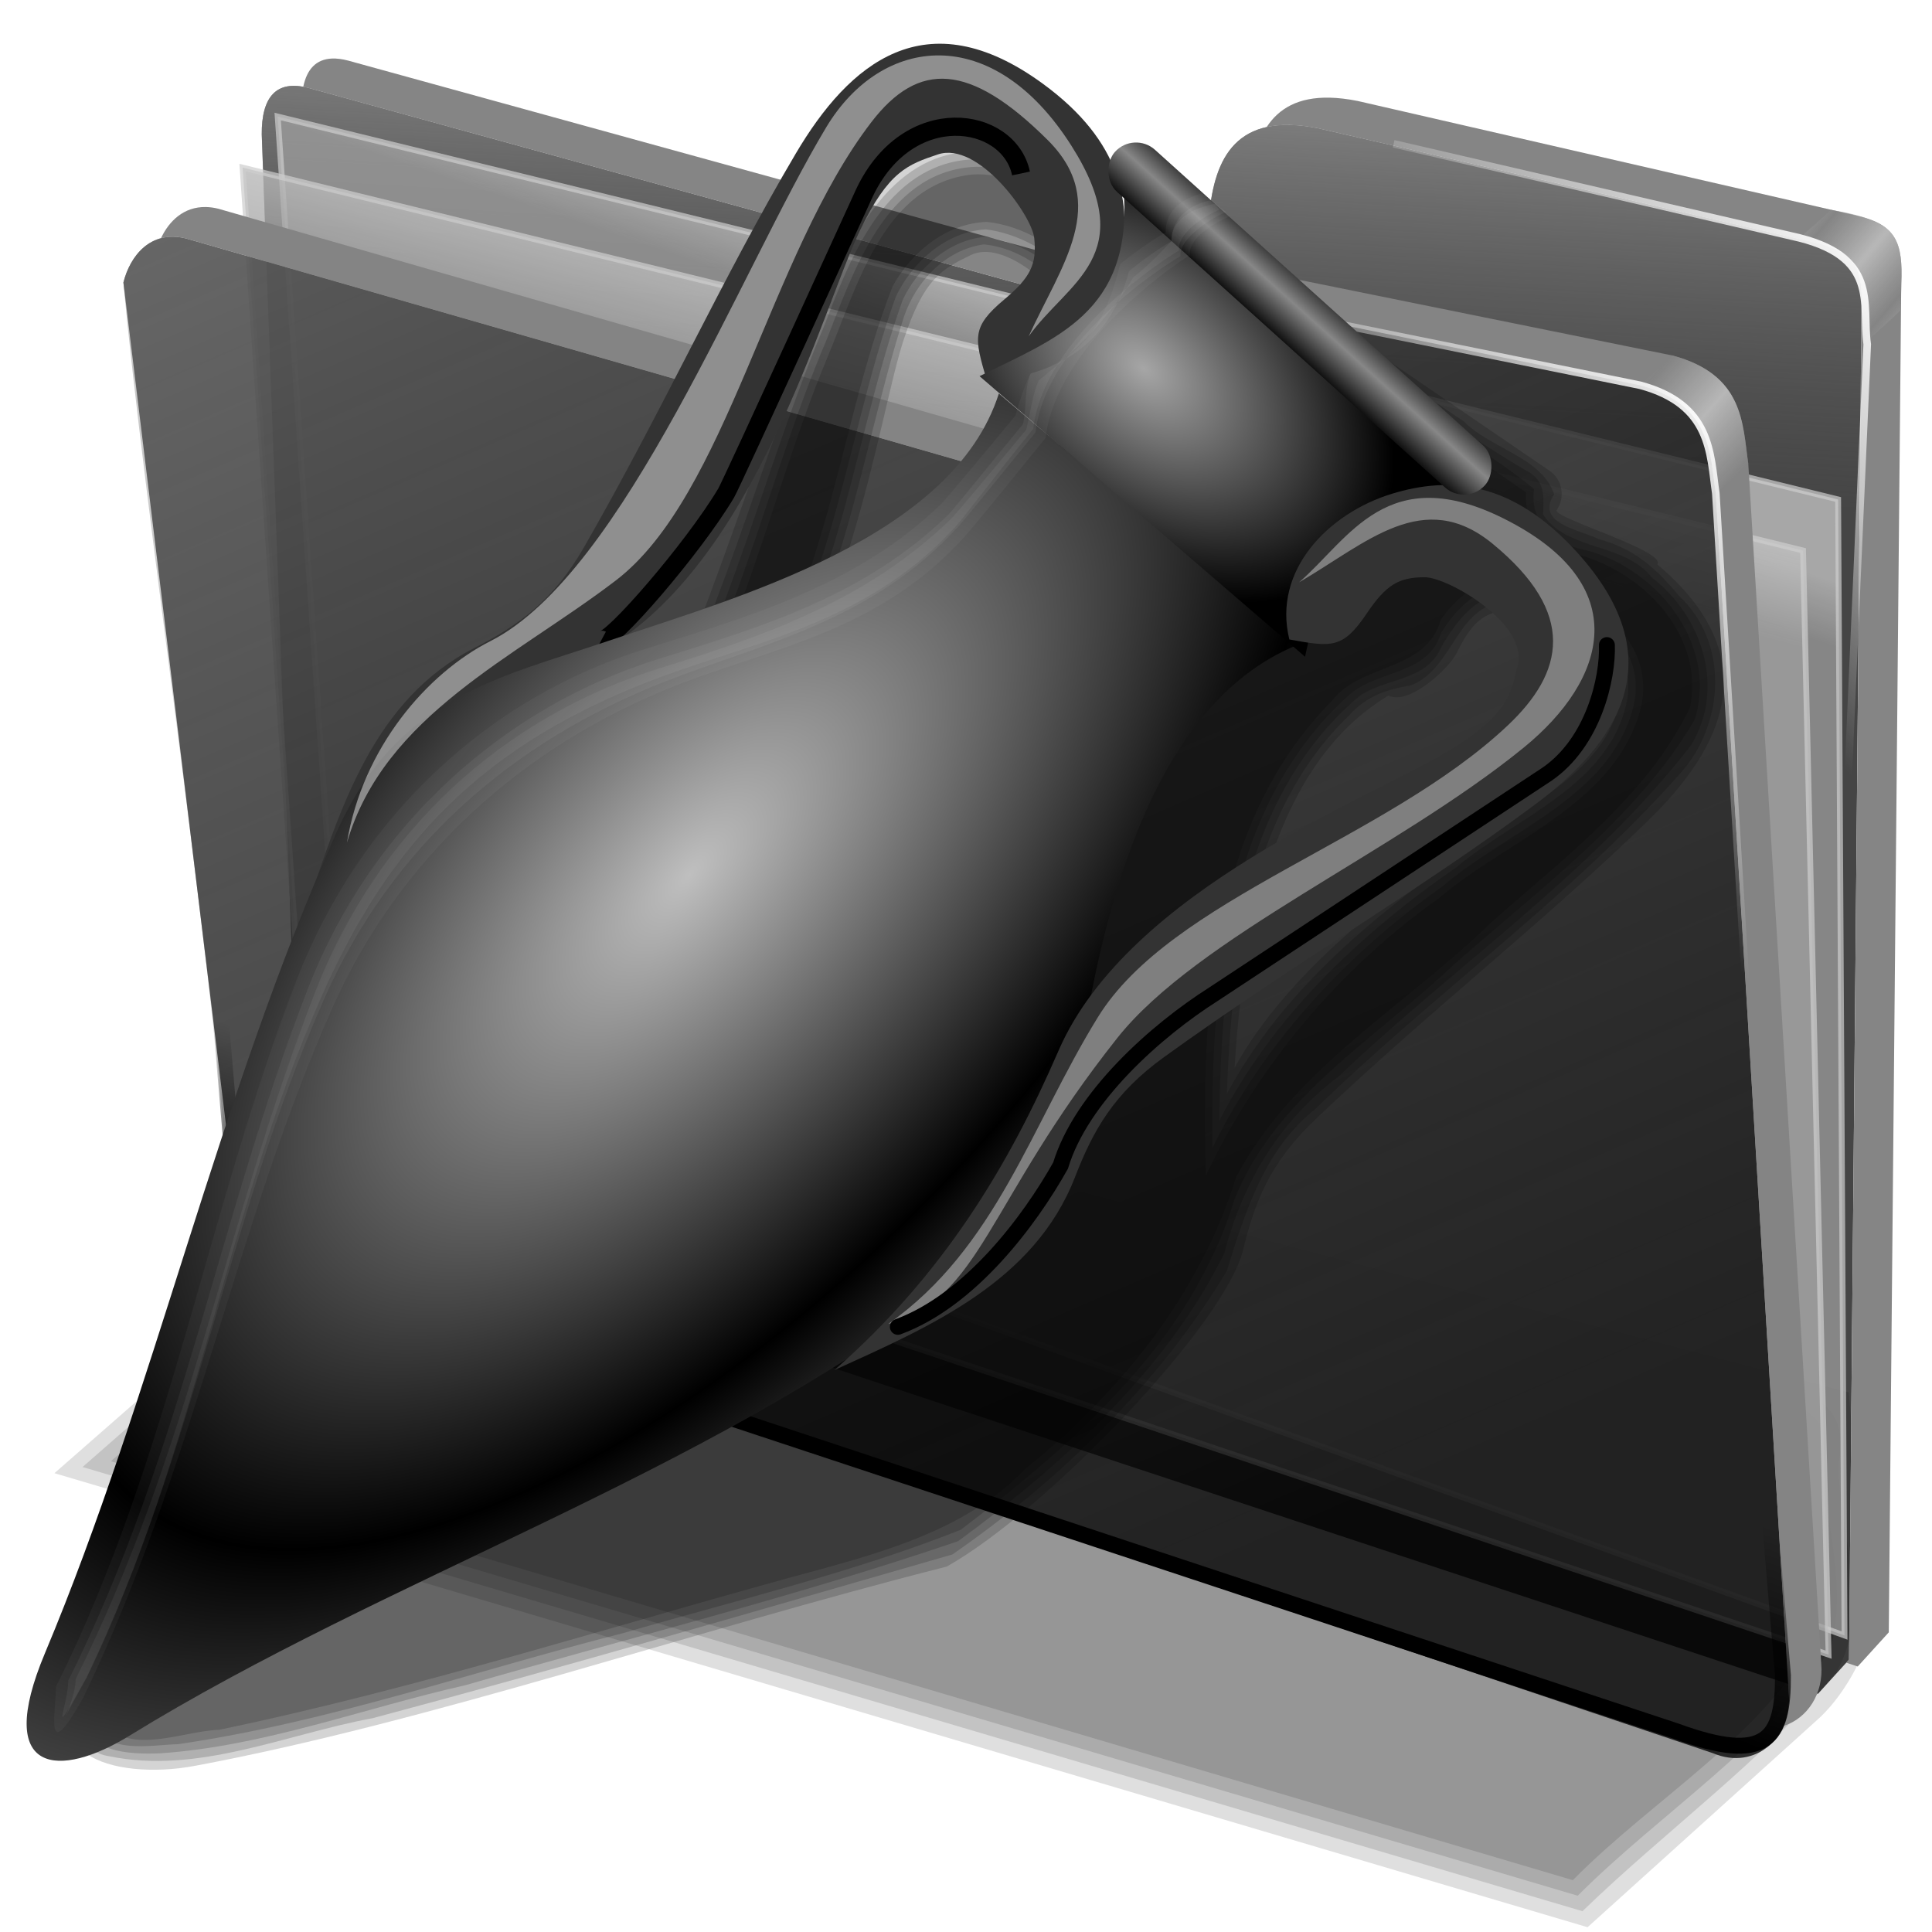 <?xml version="1.0" encoding="UTF-8" standalone="no"?>
<!-- Created with Inkscape (http://www.inkscape.org/) -->

<svg
   xmlns:dc="http://purl.org/dc/elements/1.1/"
   xmlns:cc="http://creativecommons.org/ns#"
   xmlns:rdf="http://www.w3.org/1999/02/22-rdf-syntax-ns#"
   xmlns:svg="http://www.w3.org/2000/svg"
   xmlns="http://www.w3.org/2000/svg"
   xmlns:xlink="http://www.w3.org/1999/xlink"
   xmlns:sodipodi="http://sodipodi.sourceforge.net/DTD/sodipodi-0.dtd"
   xmlns:inkscape="http://www.inkscape.org/namespaces/inkscape"
   version="1.1"
   id="svg2"
   width="255"
   height="255"
   viewBox="0 0 255 255"
   sodipodi:docname="Amphora.svg"
   inkscape:version="0.92.5 (2060ec1f9f, 2020-04-08)">
  <defs
     id="defs6">
    <linearGradient
       id="linearGradient865"
       inkscape:collect="always">
      <stop
         id="stop861"
         offset="0"
         style="stop-color:#bfbfbf;stop-opacity:1" />
      <stop
         id="stop863"
         offset="1"
         style="stop-color:#000000;stop-opacity:1" />
    </linearGradient>
    <linearGradient
       id="linearGradient847"
       inkscape:collect="always">
      <stop
         id="stop843"
         offset="0"
         style="stop-color:#878787;stop-opacity:1" />
      <stop
         id="stop845"
         offset="1"
         style="stop-color:#000000;stop-opacity:1" />
    </linearGradient>
    <linearGradient
       inkscape:collect="always"
       id="linearGradient823">
      <stop
         style="stop-color:#a6a6a6;stop-opacity:1"
         offset="0"
         id="stop819" />
      <stop
         style="stop-color:#000000;stop-opacity:1"
         offset="1"
         id="stop821" />
    </linearGradient>
    <radialGradient
       inkscape:collect="always"
       xlink:href="#linearGradient865"
       id="radialGradient825"
       cx="132.639"
       cy="261.353"
       fx="132.639"
       fy="261.353"
       r="94.316"
       gradientTransform="matrix(0.412,0.371,-0.782,0.868,-17.924,-152.546)"
       gradientUnits="userSpaceOnUse"
       spreadMethod="reflect" />
    <radialGradient
       inkscape:collect="always"
       xlink:href="#linearGradient823"
       id="radialGradient837"
       cx="127.369"
       cy="75.231"
       fx="127.369"
       fy="75.231"
       r="51.897"
       gradientTransform="matrix(0.558,0.472,-0.307,0.363,-155.646,-30.756)"
       gradientUnits="userSpaceOnUse" />
    <linearGradient
       inkscape:collect="always"
       xlink:href="#linearGradient847"
       id="linearGradient870"
       x1="147.686"
       y1="32.008"
       x2="147.686"
       y2="41.554"
       gradientUnits="userSpaceOnUse"
       spreadMethod="reflect"
       gradientTransform="matrix(0.555,0,0,0.555,-115.43,76.773)" />
    <filter
       inkscape:collect="always"
       style="color-interpolation-filters:sRGB"
       id="filter876"
       x="-0.024"
       width="1.048"
       y="-0.024"
       height="1.048">
      <feGaussianBlur
         inkscape:collect="always"
         stdDeviation="1.017"
         id="feGaussianBlur878" />
    </filter>
    <filter
       inkscape:collect="always"
       style="color-interpolation-filters:sRGB"
       id="filter906"
       x="-0.049"
       width="1.097"
       y="-0.047"
       height="1.095">
      <feGaussianBlur
         inkscape:collect="always"
         stdDeviation="1.24"
         id="feGaussianBlur908" />
    </filter>
    <filter
       inkscape:collect="always"
       style="color-interpolation-filters:sRGB"
       id="filter916"
       x="-0.022"
       width="1.043"
       y="-0.027"
       height="1.054">
      <feGaussianBlur
         inkscape:collect="always"
         stdDeviation="0.935"
         id="feGaussianBlur918" />
    </filter>
    <linearGradient
       id="linearGradient858"
       inkscape:collect="always">
      <stop
         id="stop854"
         offset="0"
         style="stop-color:#ffffff;stop-opacity:1;" />
      <stop
         id="stop856"
         offset="1"
         style="stop-color:#ffffff;stop-opacity:0;" />
    </linearGradient>
    <linearGradient
       id="linearGradient855"
       inkscape:collect="always">
      <stop
         id="stop851"
         offset="0"
         style="stop-color:#000000;stop-opacity:1" />
      <stop
         id="stop853"
         offset="1"
         style="stop-color:#000000;stop-opacity:0" />
    </linearGradient>
    <linearGradient
       id="linearGradient4223"
       inkscape:collect="always">
      <stop
         stop-opacity="0.803"
         stop-color="#bebebe"
         id="stop4225" />
      <stop
         stop-opacity="0.732"
         stop-color="#9f9f9f"
         id="stop4227"
         offset="1" />
    </linearGradient>
    <linearGradient
       id="linearGradient4211"
       inkscape:collect="always">
      <stop
         stop-opacity="0.634"
         stop-color="#9f9f9f"
         id="stop4213" />
      <stop
         stop-opacity="0"
         stop-color="#696969"
         id="stop4215"
         offset="1" />
    </linearGradient>
    <linearGradient
       id="linearGradient4171"
       inkscape:collect="always">
      <stop
         stop-opacity="0.623"
         stop-color="#848484"
         id="stop4173" />
      <stop
         stop-opacity="0.698"
         stop-color="#cdcdcd"
         id="stop4175"
         offset="1" />
    </linearGradient>
    <linearGradient
       id="linearGradient4142"
       inkscape:collect="always">
      <stop
         stop-opacity="0.519"
         stop-color="#909090"
         id="stop4144" />
      <stop
         stop-opacity="0"
         stop-color="#696969"
         id="stop4146"
         offset="1" />
    </linearGradient>
    <linearGradient
       gradientTransform="matrix(0.771,0,0,0.771,-80.822,-34.562)"
       gradientUnits="userSpaceOnUse"
       y2="324.36"
       x2="278.75"
       y1="63.25"
       x1="165.74"
       id="linearGradient4148"
       xlink:href="#linearGradient4142"
       inkscape:collect="always" />
    <linearGradient
       gradientTransform="matrix(0.771,0,0,0.771,-80.822,-34.562)"
       spreadMethod="reflect"
       gradientUnits="userSpaceOnUse"
       y2="114.16"
       x2="387.93"
       y1="106.85"
       x1="379.78"
       id="linearGradient4177"
       xlink:href="#linearGradient4171"
       inkscape:collect="always" />
    <linearGradient
       gradientTransform="matrix(0.771,0,0,0.771,-60.159,-54.897)"
       y2="114.16"
       x2="387.93"
       y1="108.46"
       x1="381.27"
       spreadMethod="reflect"
       gradientUnits="userSpaceOnUse"
       id="linearGradient4207"
       xlink:href="#linearGradient4171"
       inkscape:collect="always" />
    <linearGradient
       gradientTransform="matrix(0.771,0,0,0.771,-80.822,-34.562)"
       gradientUnits="userSpaceOnUse"
       y2="125.1"
       x2="281.1"
       y1="61.711"
       x1="284.7"
       id="linearGradient4217"
       xlink:href="#linearGradient4211"
       inkscape:collect="always" />
    <linearGradient
       gradientTransform="matrix(0.771,0,0,0.771,-80.822,-34.562)"
       gradientUnits="userSpaceOnUse"
       y2="103.09"
       x2="255.7"
       y1="93.26"
       x1="259.02"
       id="linearGradient4229"
       xlink:href="#linearGradient4223"
       inkscape:collect="always" />
    <linearGradient
       gradientTransform="matrix(0.771,0,0,0.771,-80.822,-34.562)"
       gradientUnits="userSpaceOnUse"
       y2="117.29"
       x2="258.99"
       y1="102.54"
       x1="262.84"
       id="linearGradient4237"
       xlink:href="#linearGradient4223"
       inkscape:collect="always" />
    <filter
       height="1.033"
       y="-0.017"
       width="1.019"
       x="-0.009"
       id="filter890"
       style="color-interpolation-filters:sRGB"
       inkscape:collect="always">
      <feGaussianBlur
         id="feGaussianBlur892"
         stdDeviation="0.912"
         inkscape:collect="always" />
    </filter>
    <linearGradient
       gradientUnits="userSpaceOnUse"
       y2="166.74"
       x2="120.799"
       y1="193.78"
       x1="111.982"
       id="linearGradient857"
       xlink:href="#linearGradient855"
       inkscape:collect="always" />
    <linearGradient
       gradientUnits="userSpaceOnUse"
       y2="86.098"
       x2="185.756"
       y1="54.649"
       x1="221.879"
       id="linearGradient860"
       xlink:href="#linearGradient858"
       inkscape:collect="always" />
    <linearGradient
       gradientTransform="translate(19.986,-19.692)"
       y2="86.098"
       x2="185.756"
       y1="54.649"
       x1="221.879"
       gradientUnits="userSpaceOnUse"
       id="linearGradient864"
       xlink:href="#linearGradient858"
       inkscape:collect="always" />
    <filter
       inkscape:collect="always"
       style="color-interpolation-filters:sRGB"
       id="filter930"
       x="-0.024"
       width="1.048"
       y="-0.024"
       height="1.048">
      <feGaussianBlur
         inkscape:collect="always"
         stdDeviation="2.163"
         id="feGaussianBlur932" />
    </filter>
    <filter
       inkscape:collect="always"
       style="color-interpolation-filters:sRGB"
       id="filter962"
       x="-0.037"
       width="1.074"
       y="-0.035"
       height="1.07">
      <feGaussianBlur
         inkscape:collect="always"
         stdDeviation="2.748"
         id="feGaussianBlur964" />
    </filter>
  </defs>
  <sodipodi:namedview
     pagecolor="#ff0000"
     bordercolor="#666666"
     borderopacity="1"
     objecttolerance="10"
     gridtolerance="10"
     guidetolerance="10"
     inkscape:pageopacity="0"
     inkscape:pageshadow="2"
     inkscape:window-width="1920"
     inkscape:window-height="1056"
     id="namedview4"
     showgrid="false"
     inkscape:snap-to-guides="false"
     inkscape:snap-grids="false"
     inkscape:snap-others="false"
     inkscape:object-nodes="false"
     inkscape:snap-nodes="false"
     inkscape:snap-global="false"
     inkscape:zoom="3.454902"
     inkscape:cx="127.5"
     inkscape:cy="127.5"
     inkscape:current-layer="svg2"
     inkscape:window-x="0"
     inkscape:window-y="0"
     inkscape:window-maximized="1" />
  <g
     id="g1048"
     transform="translate(7.544,0.411)">
    <g
       transform="matrix(1.027,0,0,0.879,269.102,48.788)"
       style="fill:#000000;fill-opacity:0.128;filter:url(#filter890)"
       id="g888">
      <path
         style="fill:#000000;fill-opacity:0.128;fill-rule:evenodd;stroke:none;stroke-width:1;stroke-linecap:butt;stroke-linejoin:miter;stroke-opacity:1"
         d="m 177.778,215.833 -80.556,82.407 255.556,88.426 38.75,-40.871 c 4.258,-4.694 8.46,-13.445 8.353,-19.275 L 396.296,282.5 Z"
         id="path4150"
         inkscape:connector-curvature="0"
         sodipodi:nodetypes="ccccccc"
         transform="matrix(0.771,0,0,0.771,-337.336,-64.706)" />
      <path
         style="fill:#000000;fill-opacity:0.128;fill-rule:evenodd;stroke:none;stroke-width:0.771;stroke-linecap:butt;stroke-linejoin:miter;stroke-opacity:1"
         d="m -258.764,164.311 c 64.255,22.232 128.509,44.465 192.764,66.697 10.705,-12.112 23.27,-22.698 32.627,-35.883 4.915,-9.972 -0.001,-21.201 0.335,-31.664 1.366,-7.805 -3.024,-10.975 -10.29,-11.828 -52.134,-15.904 -104.268,-31.809 -156.402,-47.713 -19.678,20.13 -39.355,40.26 -59.033,60.391 z"
         id="path866"
         inkscape:connector-curvature="0" />
      <path
         style="fill:#000000;fill-opacity:0.128;fill-rule:evenodd;stroke:none;stroke-width:0.771;stroke-linecap:butt;stroke-linejoin:miter;stroke-opacity:1"
         d="m -255.127,163.451 c 62.839,21.743 125.677,43.486 188.516,65.229 10.662,-12.456 24.483,-22.557 32.463,-37.084 2.693,-10.924 -1.823,-22.004 -0.961,-33.021 -3.239,-6.392 -11.866,-4.613 -17.481,-7.675 -48.854,-14.903 -97.708,-29.806 -146.562,-44.709 -18.658,19.087 -37.316,38.174 -55.975,57.262 z"
         id="path872-3"
         inkscape:connector-curvature="0" />
      <path
         style="fill:#000000;fill-opacity:0.128;fill-rule:evenodd;stroke:none;stroke-width:0.771;stroke-linecap:butt;stroke-linejoin:miter;stroke-opacity:1"
         d="m -251.49,162.592 c 61.417,21.251 122.835,42.503 184.252,63.754 10.443,-12.378 24.92,-21.976 31.529,-37.156 1.394,-10.184 -1.707,-20.397 -1.752,-30.529 -5.315,-5.07 -13.441,-3.587 -19.716,-7.07 -47.133,-14.377 -94.265,-28.754 -141.398,-43.131 -17.639,18.044 -35.277,36.089 -52.916,54.133 z"
         id="path878"
         inkscape:connector-curvature="0" />
    </g>
    <path
       sodipodi:nodetypes="ccccsccccccc"
       inkscape:connector-curvature="0"
       id="path4198"
       d="M 31.924,151.407 27.004,17.342 c -0.041,-4.962 1.926,-7.258 6.15,-6.15 L 137.29,39.891 c 6.264,1.793 13.727,-0.976 14.759,-11.89 0.721,-7.626 3.6,-13.619 14.349,-11.48 l 66.007,15.169 c 4.942,1.165 6.026,3.428 5.74,9.02 l -1.64,177.933 -4.1,4.51 -196.444,-65.008 z"
       style="fill:#000000;fill-opacity:0.73;fill-rule:evenodd;stroke:none;stroke-width:0.771;stroke-linecap:butt;stroke-linejoin:miter;stroke-opacity:1" />
    <path
       d="M 31.924,151.407 27.004,17.342 c -0.041,-4.962 1.926,-7.258 6.15,-6.15 L 137.29,39.891 c 6.264,1.793 13.727,-0.976 14.759,-11.89 0.721,-7.626 3.6,-13.619 14.349,-11.48 l 66.007,15.169 c 4.942,1.165 6.026,3.428 5.74,9.02 l -1.64,177.933 -4.1,4.51 -196.444,-65.008 z"
       id="path4209"
       inkscape:connector-curvature="0"
       sodipodi:nodetypes="ccccsccccccc"
       style="fill:url(#linearGradient4217);fill-opacity:1;fill-rule:evenodd;stroke:none;stroke-width:0.771;stroke-linecap:butt;stroke-linejoin:miter;stroke-opacity:1" />
    <path
       sodipodi:nodetypes="ccccc"
       d="M 29.108,14.97 235.068,65.512 235.91,215.454 37.953,143.853 Z"
       id="path4221"
       inkscape:connector-curvature="0"
       style="fill:url(#linearGradient4229);fill-opacity:1;fill-rule:evenodd;stroke:#cecece;stroke-width:0.771;stroke-linecap:butt;stroke-linejoin:miter;stroke-opacity:0.705" />
    <path
       inkscape:connector-curvature="0"
       id="path4219"
       d="M 24.475,21.709 230.435,72.251 233.804,217.981 33.319,150.592 Z"
       style="fill:url(#linearGradient4237);fill-opacity:1;fill-rule:evenodd;stroke:#cecece;stroke-width:0.771;stroke-linecap:butt;stroke-linejoin:miter;stroke-opacity:0.705" />
    <path
       sodipodi:nodetypes="cccscccccccc"
       inkscape:connector-curvature="0"
       id="path4138"
       d="M 8.744,36.877 C 9.617,33.377 12.317,29.914 16.982,31.061 L 120.435,60.785 c 4.996,1.261 12.612,0.256 16.058,-8.564 3.09,-7.909 8.381,-14.475 19.626,-12.489 l 52.812,10.705 c 9.445,2.536 9.224,9.003 9.991,14.274 l 9.635,158.436 c 0.501,5.737 -4.432,10.184 -9.991,7.85 L 30.868,167.837 c -3.794,-1.202 -6.891,-2.387 -7.137,-7.85 z"
       style="fill:#000000;fill-opacity:0.77;fill-rule:evenodd;stroke:none;stroke-width:0.771;stroke-linecap:butt;stroke-linejoin:miter;stroke-opacity:1" />
    <path
       d="M 8.744,36.877 C 9.617,33.377 12.317,29.914 16.982,31.061 L 120.435,60.785 c 4.996,1.261 12.612,0.256 16.058,-8.564 3.09,-7.909 8.381,-14.475 19.626,-12.489 l 52.812,10.705 c 9.445,2.536 9.224,9.003 9.991,14.274 l 9.635,158.436 c 0.501,5.737 -4.432,10.184 -9.991,7.85 L 31.137,168.851 c -4.722,-3.422 -8.129,-7.014 -8.633,-13.847 C 20.225,124.097 11.401,65.991 8.744,36.877 Z"
       id="path4140"
       inkscape:connector-curvature="0"
       sodipodi:nodetypes="cccsccccccsc"
       style="fill:url(#linearGradient4148);fill-opacity:1;fill-rule:evenodd;stroke:none;stroke-width:0.771;stroke-linecap:butt;stroke-linejoin:miter;stroke-opacity:1" />
    <path
       id="path4164"
       d="m 19.607,26.913 c -2.88,-0.046 -4.834,1.83 -5.906,4.126 0.96,-0.255 2.05,-0.28 3.28,0.023 L 120.435,60.785 c 4.238,1.07 10.361,0.507 14.225,-5.073 -3.319,1.839 -7.065,1.875 -9.943,1.149 L 21.264,27.136 c -0.583,-0.143 -1.135,-0.215 -1.657,-0.223 z m 136.848,8.536 c -5.478,0.022 -9.244,2.43 -11.957,5.964 2.95,-1.787 6.72,-2.547 11.622,-1.682 l 52.811,10.705 c 9.445,2.536 9.224,9.004 9.991,14.274 l 9.635,158.436 c 0.135,1.548 -0.136,2.995 -0.697,4.247 3.157,-0.993 5.319,-4.282 4.98,-8.171 L 223.205,60.785 C 222.437,55.514 222.658,49.048 213.214,46.512 L 160.401,35.807 c -1.406,-0.248 -2.719,-0.363 -3.946,-0.358 z"
       inkscape:connector-curvature="0"
       style="fill:#848484;fill-opacity:1;fill-rule:evenodd;stroke:none;stroke-width:0.771;stroke-linecap:butt;stroke-linejoin:miter;stroke-opacity:1" />
    <path
       sodipodi:nodetypes="ccccc"
       inkscape:connector-curvature="0"
       d="m 208.931,50.437 c 9.445,2.536 9.224,9.004 9.991,14.274 1.683,-1.586 2.416,-2.091 4.283,-3.926 -0.768,-5.27 -0.547,-11.737 -9.991,-14.273 -1.848,1.763 -2.306,2.157 -4.283,3.925 z"
       id="path4169"
       style="fill:url(#linearGradient4177);fill-opacity:1;fill-rule:evenodd;stroke:none;stroke-width:0.771;stroke-linecap:butt;stroke-linejoin:miter;stroke-opacity:1" />
    <path
       id="path4200"
       d="m 36.261,7.316 c -2.061,0.087 -3.297,1.389 -3.777,3.729 0.217,0.04 0.439,0.087 0.67,0.148 L 137.29,39.891 c 4.171,1.194 8.872,0.36 11.854,-3.55 -2.136,0.618 -4.441,0.561 -6.606,-0.059 L 38.402,7.585 C 37.61,7.377 36.896,7.289 36.261,7.316 Z M 167.973,12.481 c -4.161,-0.098 -6.734,1.428 -8.335,3.881 1.809,-0.4 4.029,-0.383 6.761,0.161 l 66.008,15.169 c 4.942,1.165 6.026,3.429 5.74,9.02 l -1.641,177.932 -0.366,0.402 1.514,0.501 4.099,-4.51 1.641,-177.934 c 0.286,-5.592 -0.798,-7.854 -5.74,-9.019 L 171.646,12.914 c -1.344,-0.267 -2.564,-0.408 -3.673,-0.434 z"
       inkscape:connector-curvature="0"
       style="fill:#858585;fill-opacity:1;fill-rule:evenodd;stroke:none;stroke-width:0.771;stroke-linecap:butt;stroke-linejoin:miter;stroke-opacity:1" />
    <path
       id="path4205"
       d="m 229.894,31.062 c 9.559,2.21 8.26,3.842 8.25,14.234 1.683,-1.586 3.277,-2.892 5.144,-4.727 0.374,-9.355 0.774,-11.557 -9.171,-13.292 -1.848,1.763 -2.246,2.017 -4.223,3.784 z"
       inkscape:connector-curvature="0"
       sodipodi:nodetypes="ccccc"
       style="fill:url(#linearGradient4207);fill-opacity:1;fill-rule:evenodd;stroke:none;stroke-width:0.771;stroke-linecap:butt;stroke-linejoin:miter;stroke-opacity:1" />
    <path
       style="fill:none;fill-opacity:1;stroke:url(#linearGradient857);stroke-width:2.1;stroke-linecap:butt;stroke-linejoin:miter;stroke-miterlimit:4;stroke-dasharray:none;stroke-opacity:1"
       d="m 225.727,196.335 2.057,24.395 c 0.029,8.346 -2.087,11.738 -14.108,7.348 L 31.743,167.825 c -6.229,-1.476 -8.207,-5.92 -8.23,-11.169 l -2.057,-24.101"
       id="path858-5"
       inkscape:connector-curvature="0"
       sodipodi:nodetypes="cccccc" />
    <path
       style="fill:none;fill-opacity:1;fill-rule:evenodd;stroke:url(#linearGradient860);stroke-width:1;stroke-linecap:butt;stroke-linejoin:miter;stroke-miterlimit:4;stroke-dasharray:none;stroke-opacity:1"
       sodipodi:nodetypes="cccc"
       inkscape:connector-curvature="0"
       id="path851"
       d="m 156.119,39.732 52.812,10.705 c 9.445,2.536 9.224,9.003 9.991,14.274 l 4.07,66.933" />
    <path
       d="m 176.399,18.57 52.518,12.175 c 11.796,2.536 9.224,9.003 9.991,14.274 l -2.984,67.815"
       id="path862"
       inkscape:connector-curvature="0"
       sodipodi:nodetypes="cccc"
       style="fill:none;fill-opacity:1;fill-rule:evenodd;stroke:url(#linearGradient864);stroke-width:1;stroke-linecap:butt;stroke-linejoin:miter;stroke-miterlimit:4;stroke-dasharray:none;stroke-opacity:1" />
  </g>
  <g
     id="g1096"
     transform="translate(-276.419,-6.078)"
     style="fill:#000000;fill-opacity:0.171;filter:url(#filter930)">
    <path
       sodipodi:nodetypes="cccsssccssccssccscccsccccccccccccc"
       inkscape:connector-curvature="0"
       id="path904"
       d="m 432.807,35.33 c -1.71,-1.168 -4.028,-0.731 -5.196,0.979 -0.443,1.823 -8.443,-6.431 -10.629,-7.638 -16.863,-9.153 -25.729,0.795 -31.086,13.475 -7.445,17.623 -12.78,35.685 -20.757,55.241 -3.094,7.584 -7.176,11.363 -12.614,15.152 -10.947,7.628 -14.051,20.295 -16.47,32.732 -4.025,14.943 -8.216,44.123 -8.216,44.123 0,0 -23.217,23.91 -36.562,36.128 -12.97,11.874 0.198,15.613 10.775,13.643 30.906,-5.758 65.663,-17.786 99.322,-26.318 13.098,-7.35 36.575,-31.775 39.104,-41.735 1.552,-6.444 3.588,-11.621 9.527,-17.261 15.316,-14.543 30.201,-26.081 43.91,-39.425 9.864,-9.602 15.906,-21.478 1.247,-33.858 1.262,-1.783 -14.083,-6.221 -13.271,-7.178 1.168,-1.71 0.732,-4.029 -0.978,-5.197 z m 52.149,54.483 c 2.596,1.721 4.62,3.969 4.41,6.414 -0.356,4.143 -0.583,6.842 -7.311,12.36 -7.961,6.53 -32.543,20.01 -42.681,38.417 1.125,-19.031 5.477,-40.256 20.303,-49.122 2.741,1.344 7.971,-3.575 8.996,-5.605 2.032,-4.105 3.532,-5.339 6.978,-5.797 3.547,0.551 6.763,1.689 9.304,3.332 z M 412.079,41.541 c 3.275,2.304 6.084,5.802 6.488,7.454 0.827,3.377 0.223,5.223 -2.862,8.608 -5.382,5.499 -2.652,9.213 0.984,12.368 -3.316,18.803 -28.049,30.128 -44.321,38.072 15.958,-15.352 19.864,-46.49 23.278,-56.974 2.693,-8.274 5.125,-9.467 8.855,-11.305 2.201,-1.085 5.031,-0.015 7.578,1.777 z"
       style="fill:#000000;fill-opacity:0.171;stroke:none;stroke-width:0.555px;stroke-linecap:butt;stroke-linejoin:miter;stroke-opacity:1" />
    <path
       inkscape:connector-curvature="0"
       id="path1075"
       d="m 404.592,26.117 c -10.769,0.279 -16.251,11.83 -19.516,20.649 -7.721,18.521 -12.789,38.151 -21.607,56.193 -5.192,9.047 -16.715,12.338 -20.518,22.498 -5.82,13.471 -7.54,28.29 -10.632,42.491 -1.447,7.324 -2.237,14.942 -3.766,22.144 -12.888,13.542 -26.721,26.502 -39.82,39.623 -2.951,2.648 -2.034,7.623 2.135,8.172 11.712,2.419 23.303,-2.923 34.764,-5.035 25.579,-6.822 51.114,-14.304 76.494,-21.607 14.285,-9.913 27.229,-22.475 36.225,-37.434 2.409,-7.792 4.982,-16.069 11.698,-21.374 15.604,-15.197 33.62,-27.902 48.091,-44.231 5.902,-6.52 6.571,-17.236 -0.125,-23.496 -3.016,-3.618 -5.811,-6.18 -10.629,-7.492 -2.419,-1.231 -8.385,-2.003 -5.842,-5.909 -1.647,-4.89 -8.486,-6.072 -11.934,-9.626 -12.937,-8.536 -25.456,-17.971 -38.633,-25.991 -2.116,-0.228 -3.305,3.314 -5.471,1.189 -6.192,-5.121 -12.25,-11.143 -20.914,-10.764 z m 1.668,12.215 c 5.988,0.578 11.47,5.551 13.43,11.105 2.43,6.771 -8.524,10.031 -5.281,16.512 2.187,2.409 4.275,4.483 2.359,7.791 -6.36,16.962 -24.237,25.213 -39.316,32.936 -4.018,2.543 -10.069,4.259 -4.346,-0.809 14.397,-15.947 16.334,-38.346 22.621,-57.975 1.623,-4.725 5.434,-8.813 10.533,-9.561 z m 69.568,47.164 c 5.874,1.027 14.073,3.857 14.535,10.824 -0.163,10.793 -11.924,15.484 -19.117,21.18 -12.822,8.837 -25.428,18.99 -32.898,32.965 0.666,-17.44 2.936,-37.246 16.172,-50.002 2.326,-2.592 5.035,-3.403 8.133,-3.93 5.843,-2.293 5.986,-11.19 13.176,-11.037 z"
       style="fill:#000000;fill-opacity:0.171;stroke:none;stroke-width:0.555px;stroke-linecap:butt;stroke-linejoin:miter;stroke-opacity:1" />
    <path
       inkscape:connector-curvature="0"
       id="path1079"
       d="m 404.635,27.117 c -11.234,0.651 -15.946,12.832 -19.352,21.77 -7.975,18.834 -12.406,39.309 -22.65,57.102 -6.639,8.044 -17.818,12.563 -20.281,23.646 -6.787,19.708 -8.853,40.869 -13.076,61.148 -13.211,14.194 -27.965,27.03 -40.996,41.289 -1.703,5.385 5.628,5.577 9.172,5.43 13.76,-0.906 26.98,-5.97 40.396,-8.999 21.677,-6.263 43.783,-11.754 65.039,-19.014 13.924,-10.199 27.442,-22.529 35.14,-37.999 2.309,-9.215 7.376,-17.561 15.024,-23.289 15.417,-14.714 33.535,-26.856 46.6,-43.83 4.53,-7.456 1.46,-16.951 -5.168,-22.023 -3.62,-4.655 -11.198,-3.519 -14.398,-8.354 0.069,-2.348 0.361,-4.581 -2.332,-5.861 -16.219,-9.671 -30.931,-21.946 -47.232,-31.412 -2.093,2.3 -5.434,2.378 -7.219,-0.388 -5.285,-4.488 -11.245,-9.637 -18.666,-9.216 z m 1.742,10.223 c 7.313,0.914 14.81,7.577 14.549,15.268 -0.638,4.806 -7.612,7.572 -5.676,12.781 3.207,2.511 4.301,6.926 1.803,10.322 -7.836,17.686 -27.11,25.603 -43.223,33.873 -1.881,1.536 -5.603,-0.101 -3.373,-2.447 16.559,-16.247 17.673,-40.635 25.09,-61.438 2.001,-4.254 6.023,-7.882 10.83,-8.359 z m 69.639,47.174 c 6.994,0.916 16.66,5.377 15.172,13.928 -2.228,11.326 -14.668,15.495 -22.583,22.134 -12.683,8.776 -24.177,19.609 -31.249,33.423 0.221,-19.636 2.469,-42.4 18.422,-55.998 3.557,-2.533 8.947,-1.935 10.895,-6.576 2.018,-3.41 4.836,-7.347 9.344,-6.91 z"
       style="fill:#000000;fill-opacity:0.171;stroke:none;stroke-width:0.555px;stroke-linecap:butt;stroke-linejoin:miter;stroke-opacity:1" />
    <path
       inkscape:connector-curvature="0"
       id="path1083"
       d="m 404.709,28.115 c -11.493,0.876 -15.658,13.9 -19.24,22.926 -8.041,18.866 -11.873,39.9 -23.41,57.109 -7.1,7.279 -17.549,12.669 -19.377,23.641 -6.442,19.366 -8.169,39.916 -12.678,59.678 -13.13,14.375 -28.445,26.933 -40.951,41.695 0.73,4.628 7.426,3.204 10.881,3.125 19.97,-2.913 39.226,-9.71 58.786,-14.674 14.895,-4.337 30.133,-7.929 44.497,-13.618 15.065,-11.431 30.543,-25.004 36.139,-43.628 5.44,-13.536 18.659,-21.211 28.811,-30.833 11.28,-10.029 24.11,-19.275 31.896,-32.393 3.324,-10.306 -5.473,-20.717 -15.348,-22.682 -3.632,-1.052 -6.419,-3.917 -5.816,-7.834 -6.413,-5.355 -14.433,-9.253 -21.132,-14.52 -8.913,-6.251 -17.705,-12.624 -27.103,-18.142 -3.396,3.338 -7.744,0.358 -10.023,-2.57 -4.49,-3.735 -9.758,-7.645 -15.932,-7.279 z m 1.814,8.236 c 8.401,1.034 17.424,9.481 14.795,18.41 -1.291,3.518 -7.458,6.759 -4.492,10.697 3.884,3.554 2.794,9.355 -0.07,13.154 -9.052,16.768 -27.828,24.423 -43.975,32.504 -3.5,1.071 -5.57,-3.74 -2.266,-5.455 15.649,-16.139 16.849,-40.108 24.139,-60.414 2.179,-4.603 6.627,-8.567 11.869,-8.896 z m 68.676,47.131 c 7.92,0.434 18.523,5.794 16.967,15.166 -2.721,12.576 -16.654,16.92 -25.336,24.406 -12.612,8.876 -23.529,20.566 -30.396,34.543 -0.222,-20.78 1.541,-44.807 17.947,-59.707 3.737,-3.441 10.536,-2.62 12.254,-8.311 1.888,-3.012 4.737,-6.077 8.564,-6.098 z"
       style="fill:#000000;fill-opacity:0.171;stroke:none;stroke-width:0.555px;stroke-linecap:butt;stroke-linejoin:miter;stroke-opacity:1" />
    <path
       inkscape:connector-curvature="0"
       id="path1087"
       d="m 404.775,29.113 c -11.75,1.206 -15.265,14.941 -19.127,24.088 -7.817,18.741 -11.452,39.672 -23.572,56.348 -7.54,7.015 -17.58,13.198 -19.033,24.369 -6.077,18.922 -7.545,39 -12.303,58.229 -12.949,14.335 -28.423,26.635 -40.541,41.479 3.607,4.147 10.47,0.894 15.158,0.762 27.018,-5.625 53.546,-14.24 80.234,-21.42 9.552,-2.661 19.154,-5.729 26.206,-13.059 12.504,-10.066 22.983,-22.998 27.781,-38.47 7.593,-14.39 22.428,-22.621 33.752,-33.694 9.525,-8.457 20.5,-16.586 26.146,-28.275 2.042,-10.123 -7.147,-18.919 -16.516,-20.586 -3.077,-1.244 -5.487,-4.414 -5.119,-7.824 -12.423,-8.559 -25.047,-17.025 -37.381,-25.748 -3.358,-1.623 -6.852,-5.619 -10.277,-5.701 -5.989,3.283 -10.208,-4.281 -14.561,-6.814 -3.17,-2.183 -6.905,-3.935 -10.848,-3.682 z m 1.896,6.25 c 9.394,0.99 19.391,11.259 15.012,20.914 -1.768,2.843 -7.073,6.424 -3.076,9.658 4.616,6.489 -1.078,13.935 -4.891,19.174 -10.58,13.268 -26.766,20.455 -41.814,27.16 -3.934,0.323 -5.647,-5.717 -2.006,-7.406 15.835,-16.507 16.402,-40.677 24.328,-60.973 2.478,-4.537 7.108,-8.347 12.447,-8.527 z m 68.6,47.121 c 8.549,0.266 19.543,6.562 17.869,16.389 -3.004,13.313 -17.67,17.864 -26.908,25.836 -13.081,9.301 -23.795,22.029 -30.658,36.537 -0.625,-21.59 0.506,-46.323 16.613,-62.648 3.889,-5.063 12.481,-3.838 14.396,-10.736 1.996,-2.846 5.03,-5.428 8.688,-5.377 z"
       style="fill:#000000;fill-opacity:0.171;stroke:none;stroke-width:0.555px;stroke-linecap:butt;stroke-linejoin:miter;stroke-opacity:1" />
  </g>
  <g
     id="g978"
     transform="translate(258.631,-8.016)">
    <path
       sodipodi:nodetypes="scssssscsssss"
       inkscape:connector-curvature="0"
       id="path858"
       d="m -179.286,94.017 c -14.26,8.027 -27.798,18.136 -38.83,33.785 4.423,-13.219 8.852,-27.461 22.042,-34.235 5.896,-3.028 10.447,-6.228 14.527,-13.329 10.521,-18.314 18.222,-35.5 27.957,-51.969 7.004,-11.85 17.121,-20.522 32.609,-9.197 10.447,7.639 11.762,15.809 10.268,23.51 -1.681,8.661 -8.454,16.776 -17.724,15.481 -1.586,-5.455 -1.983,-6.88 2.322,-10.488 3.51,-2.943 4.356,-4.691 3.988,-8.149 -0.32,-3.007 -7.389,-12.814 -12.706,-11.03 -3.942,1.323 -6.512,2.181 -10.287,10.021 -5.084,10.557 -13.837,44.159 -34.165,55.601 z"
       style="fill:#333333;fill-opacity:1;stroke:none;stroke-width:0.555px;stroke-linecap:butt;stroke-linejoin:miter;stroke-opacity:1" />
    <path
       transform="rotate(-5.576,-49.836,217.824)"
       sodipodi:nodetypes="cscc"
       inkscape:connector-curvature="0"
       id="path880"
       d="m -166.43,80.465 c 1.042,0.695 13.136,-10.732 18.235,-17.656 0.858,-1.165 21.998,-37.628 21.998,-37.628 6.947,-11.659 19.972,-8.341 20.84,-0.579"
       style="fill:none;stroke:#000000;stroke-width:2.4;stroke-linecap:butt;stroke-linejoin:miter;stroke-miterlimit:4;stroke-dasharray:none;stroke-opacity:1;filter:url(#filter906)" />
    <path
       sodipodi:nodetypes="ccssssssc"
       inkscape:connector-curvature="0"
       id="path817"
       d="m -126.795,59.962 39.23,33.252 c -19.561,8.06 -26.046,36.679 -28.979,57.758 -2.471,17.763 -9.31,21.381 -16.897,27.129 -32.733,24.804 -74.036,38.049 -108.104,59.008 -9.163,5.637 -17.958,5.325 -11.155,-10.89 14.359,-34.225 22.801,-73.176 38.479,-108.325 8.008,-17.952 21.516,-20.422 35.745,-25.243 17.026,-5.768 45.584,-13.57 51.681,-32.69 z"
       style="fill:url(#radialGradient825);fill-opacity:1;stroke:none;stroke-width:0.555px;stroke-linecap:butt;stroke-linejoin:miter;stroke-opacity:1" />
    <path
       sodipodi:nodetypes="ccccc"
       inkscape:connector-curvature="0"
       id="path827"
       d="m -129.34,57.668 42.956,37.029 c 2.495,-11.647 5.727,-20.949 20.206,-22.89 L -110.315,33.296 c 1.174,16.012 -9.09,19.403 -19.025,24.372 z"
       style="fill:url(#radialGradient837);fill-opacity:1;stroke:none;stroke-width:0.555px;stroke-linecap:butt;stroke-linejoin:miter;stroke-opacity:1" />
    <path
       style="fill:#333333;fill-opacity:1;stroke:none;stroke-width:0.555px;stroke-linecap:butt;stroke-linejoin:miter;stroke-opacity:1"
       d="m -118.932,146.723 c -6.503,15.016 -15.152,29.53 -29.572,42.127 12.688,-5.771 26.393,-11.655 31.762,-25.476 2.4,-6.178 5.109,-11.037 11.749,-15.832 17.123,-12.365 33.417,-21.809 48.786,-33.201 11.059,-8.197 18.634,-19.159 5.762,-33.388 -8.682,-9.598 -16.945,-10.058 -24.448,-7.772 -8.439,2.571 -15.807,10.15 -13.558,19.235 5.59,1.011 7.048,1.258 10.191,-3.398 2.562,-3.797 4.214,-4.819 7.691,-4.812 3.024,0.006 13.512,6.019 12.289,11.493 -0.906,4.058 -1.494,6.703 -8.899,11.272 -9.973,6.153 -42.484,18.347 -51.754,39.752 z"
       id="path860"
       inkscape:connector-curvature="0"
       sodipodi:nodetypes="scssssscsssss" />
    <rect
       transform="rotate(42.021)"
       ry="3.738"
       y="91.727"
       x="-64.027"
       height="7.477"
       width="65.734"
       id="rect862"
       style="opacity:1;fill:url(#linearGradient870);fill-opacity:1;stroke:none;stroke-width:0.555;stroke-linecap:round;stroke-linejoin:round;stroke-miterlimit:4;stroke-dasharray:none;stroke-dashoffset:0;stroke-opacity:0.937" />
    <path
       transform="rotate(-5.576,-49.836,217.824)"
       style="fill:#ffffff;fill-opacity:0.373;stroke:none;stroke-width:0.555px;stroke-linecap:butt;stroke-linejoin:miter;stroke-opacity:1;filter:url(#filter876)"
       d="m -74.065,81.873 c 7.157,-5.092 13.181,-14.912 27.781,-5.694 16.347,10.32 11.419,22.433 -0.39,30.283 -18.114,12.041 -45.353,20.747 -57.123,32.941 -19.338,20.034 -21.26,32.536 -33.766,34.633 15.144,-8.616 21.335,-24.262 31.475,-37.604 11.146,-14.668 40.043,-19.513 57.568,-33.063 8.086,-6.252 10.61,-13.832 0.372,-24.069 -8.357,-8.356 -16.565,-1.721 -25.917,2.574 z"
       id="path874"
       inkscape:connector-curvature="0"
       sodipodi:nodetypes="cssscsssc" />
    <path
       transform="rotate(-5.576,-49.836,217.824)"
       sodipodi:nodetypes="ccccc"
       inkscape:connector-curvature="0"
       id="path910"
       d="m -136.328,174.535 c 9.893,-2.575 18.724,-12.312 23.445,-19.103 3.606,-8.731 14.258,-16.486 22.287,-20.551 l 46.6,-24.603 c 6.536,-3.594 9.286,-11.843 9.552,-16.209"
       style="fill:none;stroke:#000000;stroke-width:2.1;stroke-linecap:round;stroke-linejoin:miter;stroke-miterlimit:4;stroke-dasharray:none;stroke-opacity:1;filter:url(#filter916)" />
    <path
       sodipodi:nodetypes="csssccccccccssscc"
       inkscape:connector-curvature="0"
       id="path840"
       d="m -251.235,230.633 c 15.144,-30.358 19.935,-62.909 31.873,-93.556 8.283,-21.265 25.196,-37.037 46.069,-43.467 14.571,-4.489 28.082,-8.648 38.83,-19.024 0.629,-0.607 4.829,-5.637 9.886,-11.755 0.483,-1.947 1.162,-3.787 1.978,-5.518 8.286,-2.303 10.521,-9.256 11.822,-14.446 3.156,-2.559 5.665,-3.996 6.016,-4.197 -0.071,-3.253 2.894,-4.764 5.095,-5.176 l 3.345,3.089 c -2.335,0.974 -5.484,2.968 -5.248,5.119 -2.564,1.485 -17.705,12.174 -19.044,24.101 -5.366,6.629 -9.907,12.174 -10.685,13.033 -11.414,12.586 -25.144,14.573 -38.031,19.623 -20.252,7.935 -36.68,22.733 -45.549,42.835 -12.926,29.298 -18.035,60.118 -32.73,90.732 -5.232,9.336 -3.658,2.095 -3.626,-1.391 z"
       style="fill:#ffffff;fill-opacity:0.039;stroke:none;stroke-width:1px;stroke-linecap:butt;stroke-linejoin:miter;stroke-opacity:1" />
    <path
       style="fill:#ffffff;fill-opacity:0.051;stroke:none;stroke-width:1px;stroke-linecap:butt;stroke-linejoin:miter;stroke-opacity:1"
       d="m -249.618,229.839 c 15.144,-30.358 19.721,-60.769 31.658,-91.417 8.283,-21.265 25.616,-37.078 46.488,-43.508 14.571,-4.489 27.243,-8.567 37.991,-18.942 0.629,-0.607 4.809,-5.847 9.866,-11.965 0.483,-1.947 0.199,-4.965 1.016,-6.695 8.286,-2.303 11.673,-8.309 12.973,-13.499 3.156,-2.559 5.266,-3.745 5.616,-3.947 -0.071,-3.253 2.874,-4.974 5.074,-5.386 l 2.132,1.512 c -2.335,0.974 -6.262,3.68 -6.026,5.83 -2.564,1.485 -17.787,11.335 -19.126,23.262 -5.366,6.629 -9.338,11.483 -10.117,12.342 -11.414,12.586 -25.902,15.495 -38.788,20.544 -20.252,7.935 -36.132,21.832 -45.001,41.934 -12.926,29.298 -16.668,58.926 -31.363,89.539 -5.232,9.336 -2.424,3.881 -2.392,0.395 z"
       id="path857"
       inkscape:connector-curvature="0"
       sodipodi:nodetypes="csssccccccccssscc" />
    <path
       sodipodi:nodetypes="csssccccccccssscc"
       inkscape:connector-curvature="0"
       id="path4548"
       d="m -248.639,229.619 c 15.144,-30.358 19.669,-60.014 31.606,-90.662 8.283,-21.265 24.81,-36.375 45.682,-42.804 14.571,-4.489 27.43,-9.21 38.178,-19.585 0.629,-0.607 4.944,-5.735 10.001,-11.853 0.483,-1.947 0.842,-4.777 1.659,-6.508 6.285,-4.94 10.183,-9.68 12.466,-13.575 3.156,-2.559 4.686,-4.563 5.037,-4.765 -0.071,-3.253 3.541,-4.539 5.741,-4.952 l 0.562,0.791 c -2.335,0.974 -5.556,3.236 -5.32,5.387 -2.564,1.485 -17.887,11.594 -19.226,23.521 -5.366,6.629 -9.302,11.855 -10.081,12.713 -11.414,12.586 -25.729,15.153 -38.725,19.913 -24.041,8.805 -36.331,22.351 -45.2,42.453 -12.926,29.298 -16.161,59.001 -30.856,89.615 -5.232,9.336 -1.558,3.796 -1.525,0.311 z"
       style="fill:#ffffff;fill-opacity:0.051;stroke:none;stroke-width:1px;stroke-linecap:butt;stroke-linejoin:miter;stroke-opacity:1" />
    <path
       transform="matrix(0.411,0.373,-0.373,0.411,-227.517,77.765)"
       sodipodi:nodetypes="cssscsssc"
       inkscape:connector-curvature="0"
       id="path872"
       d="m 108.939,-160.542 c -1.921,-15.715 6.992,-32.202 -23.023,-40.431 -33.606,-9.213 -51.006,10.865 -46.047,35.939 7.609,38.469 35.704,110.897 22.99,144.162 -6.028,15.773 -5.465,39.234 6.943,58.429 -13.86,-28.469 0.01,-59.447 5.444,-89.159 5.974,-32.665 -24.979,-81.738 -28.246,-121.534 -1.508,-18.363 7.791,-26.211 33.861,-25.029 21.28,0.965 22.426,19.955 28.077,37.623 z"
       style="fill:#ffffff;fill-opacity:0.452;stroke:none;stroke-width:1px;stroke-linecap:butt;stroke-linejoin:miter;stroke-opacity:1;filter:url(#filter962)" />
  </g>
</svg>
